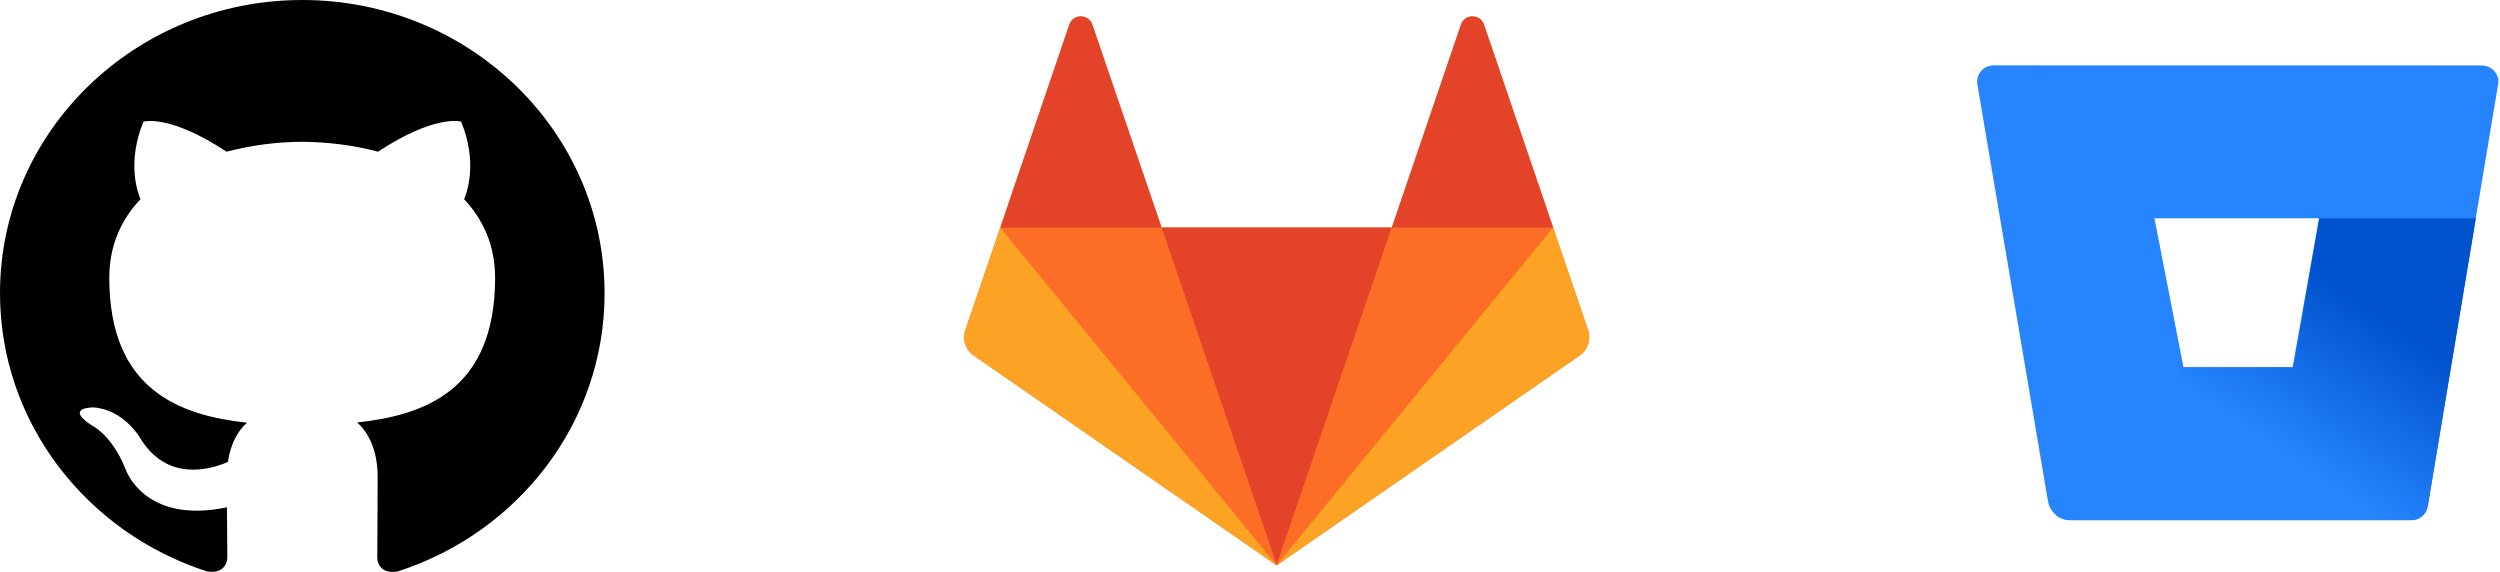 <?xml version="1.0" encoding="UTF-8"?>
<svg width="153px" height="35px" viewBox="0 0 153 35" version="1.1" xmlns="http://www.w3.org/2000/svg" xmlns:xlink="http://www.w3.org/1999/xlink">
    <!-- Generator: Sketch 58 (84663) - https://sketch.com -->
    <title>Group</title>
    <desc>Created with Sketch.</desc>
    <defs>
        <linearGradient x1="76.139%" y1="15.387%" x2="34.793%" y2="58.919%" id="linearGradient-1">
            <stop stop-color="#0052CC" offset="18%"></stop>
            <stop stop-color="#2684FF" offset="100%"></stop>
        </linearGradient>
    </defs>
    <g id="Page-1" stroke="none" stroke-width="1" fill="none" fill-rule="evenodd">
        <g id="Group">
            <path d="M18.5,0 C8.29,0 0,8.029 0,17.94 C0,25.87 5.303,32.587 12.652,34.966 C13.571,35.132 13.912,34.581 13.912,34.097 C13.912,33.668 13.901,32.543 13.89,31.046 C8.745,32.126 7.656,28.645 7.656,28.645 C6.815,26.574 5.599,26.024 5.599,26.024 C3.918,24.911 5.724,24.934 5.724,24.934 C7.575,25.066 8.564,26.784 8.564,26.784 C10.21,29.526 12.891,28.733 13.946,28.271 C14.117,27.114 14.594,26.321 15.116,25.87 C11.005,25.418 6.689,23.877 6.689,17.004 C6.689,15.044 7.404,13.448 8.597,12.191 C8.405,11.74 7.768,9.912 8.779,7.445 C8.779,7.445 10.335,6.959 13.867,9.284 C15.38,8.887 16.937,8.683 18.5,8.678 C20.067,8.689 21.657,8.888 23.134,9.284 C26.666,6.961 28.222,7.445 28.222,7.445 C29.232,9.912 28.597,11.74 28.404,12.191 C29.584,13.447 30.3,15.044 30.3,17.004 C30.3,23.898 25.973,25.407 21.85,25.858 C22.509,26.409 23.112,27.51 23.112,29.185 C23.112,31.586 23.089,33.513 23.089,34.107 C23.089,34.593 23.418,35.143 24.361,34.966 C31.708,32.587 37,25.87 37,17.952 C37,8.029 28.71,0 18.5,0 Z" id="Path" fill="#000000"></path>
            <g id="Group-2" transform="translate(59, 1)" fill-rule="nonzero">
                <path d="M38.196,19.211 L36.053,12.933 L31.811,0.478 C31.704,0.188 31.425,-0.004 31.116,0 C30.806,-0.004 30.528,0.187 30.42,0.477 L26.179,12.925 L12.085,12.925 L7.843,0.478 C7.737,0.188 7.458,-0.004 7.149,0 C6.839,-0.004 6.56,0.187 6.453,0.478 L2.219,12.925 L0.075,19.211 C-0.119,19.789 0.097,20.425 0.602,20.766 L19.134,33.6 L37.66,20.767 C38.173,20.414 38.389,19.787 38.198,19.213 L38.196,19.211 Z" id="Path" fill="#FC6D26"></path>
                <polygon id="Path" fill="#E24329" points="19.133 33.589 26.178 12.925 12.088 12.925"></polygon>
                <polygon id="Path" fill="#FC6D26" points="19.132 33.589 12.084 12.925 2.221 12.925 19.133 33.589"></polygon>
                <path d="M2.214,12.93 L0.07,19.208 C-0.124,19.787 0.093,20.423 0.599,20.764 L19.133,33.6 L2.214,12.929 L2.214,12.93 Z" id="Path" fill="#FCA326"></path>
                <path d="M2.218,12.929 L12.091,12.929 L7.842,0.484 C7.735,0.194 7.456,0.003 7.147,0.007 C6.837,0.003 6.559,0.194 6.451,0.484 L2.218,12.929 Z" id="Path" fill="#E24329"></path>
                <polygon id="Path" fill="#FC6D26" points="19.133 33.589 26.179 12.925 36.057 12.925"></polygon>
                <path d="M36.05,12.93 L38.194,19.209 C38.389,19.788 38.172,20.425 37.666,20.765 L19.133,33.589 L36.045,12.93 L36.05,12.93 L36.05,12.93 Z" id="Path" fill="#FCA326"></path>
                <path d="M36.054,12.93 L26.181,12.93 L30.422,0.484 C30.53,0.194 30.808,0.003 31.117,0.007 C31.433,0.007 31.713,0.199 31.812,0.484 L36.054,12.93 Z" id="Path" fill="#E24329"></path>
            </g>
            <g id="Group-3" transform="translate(121, 4)">
                <path d="M0.243,0.348 C0.441,0.125 0.725,-0.002 1.024,1.79291984e-05 L30.875,0.005 C31.175,0.005 31.461,0.132 31.656,0.353 C31.851,0.575 31.934,0.868 31.885,1.155 L27.576,26.989 C27.487,27.476 27.06,27.828 26.564,27.824 L5.696,27.824 C5.039,27.822 4.474,27.359 4.343,26.716 L0.013,1.15 C-0.035,0.862 0.05,0.568 0.243,0.349 L0.243,0.348 Z M12.629,18.478 L19.307,18.478 L20.92,9.358 L10.852,9.358 L12.629,18.478 Z" id="Shape" fill="#2684FF"></path>
                <path d="M30.525,9.357 L20.947,9.357 L19.35,18.478 L12.629,18.478 L4.803,27.514 C5.051,27.723 5.368,27.838 5.696,27.839 L26.566,27.839 C27.061,27.843 27.488,27.491 27.577,27.004 L30.525,9.357 L30.525,9.357 Z" id="Path" fill="url(#linearGradient-1)" fill-rule="nonzero"></path>
            </g>
        </g>
    </g>
</svg>